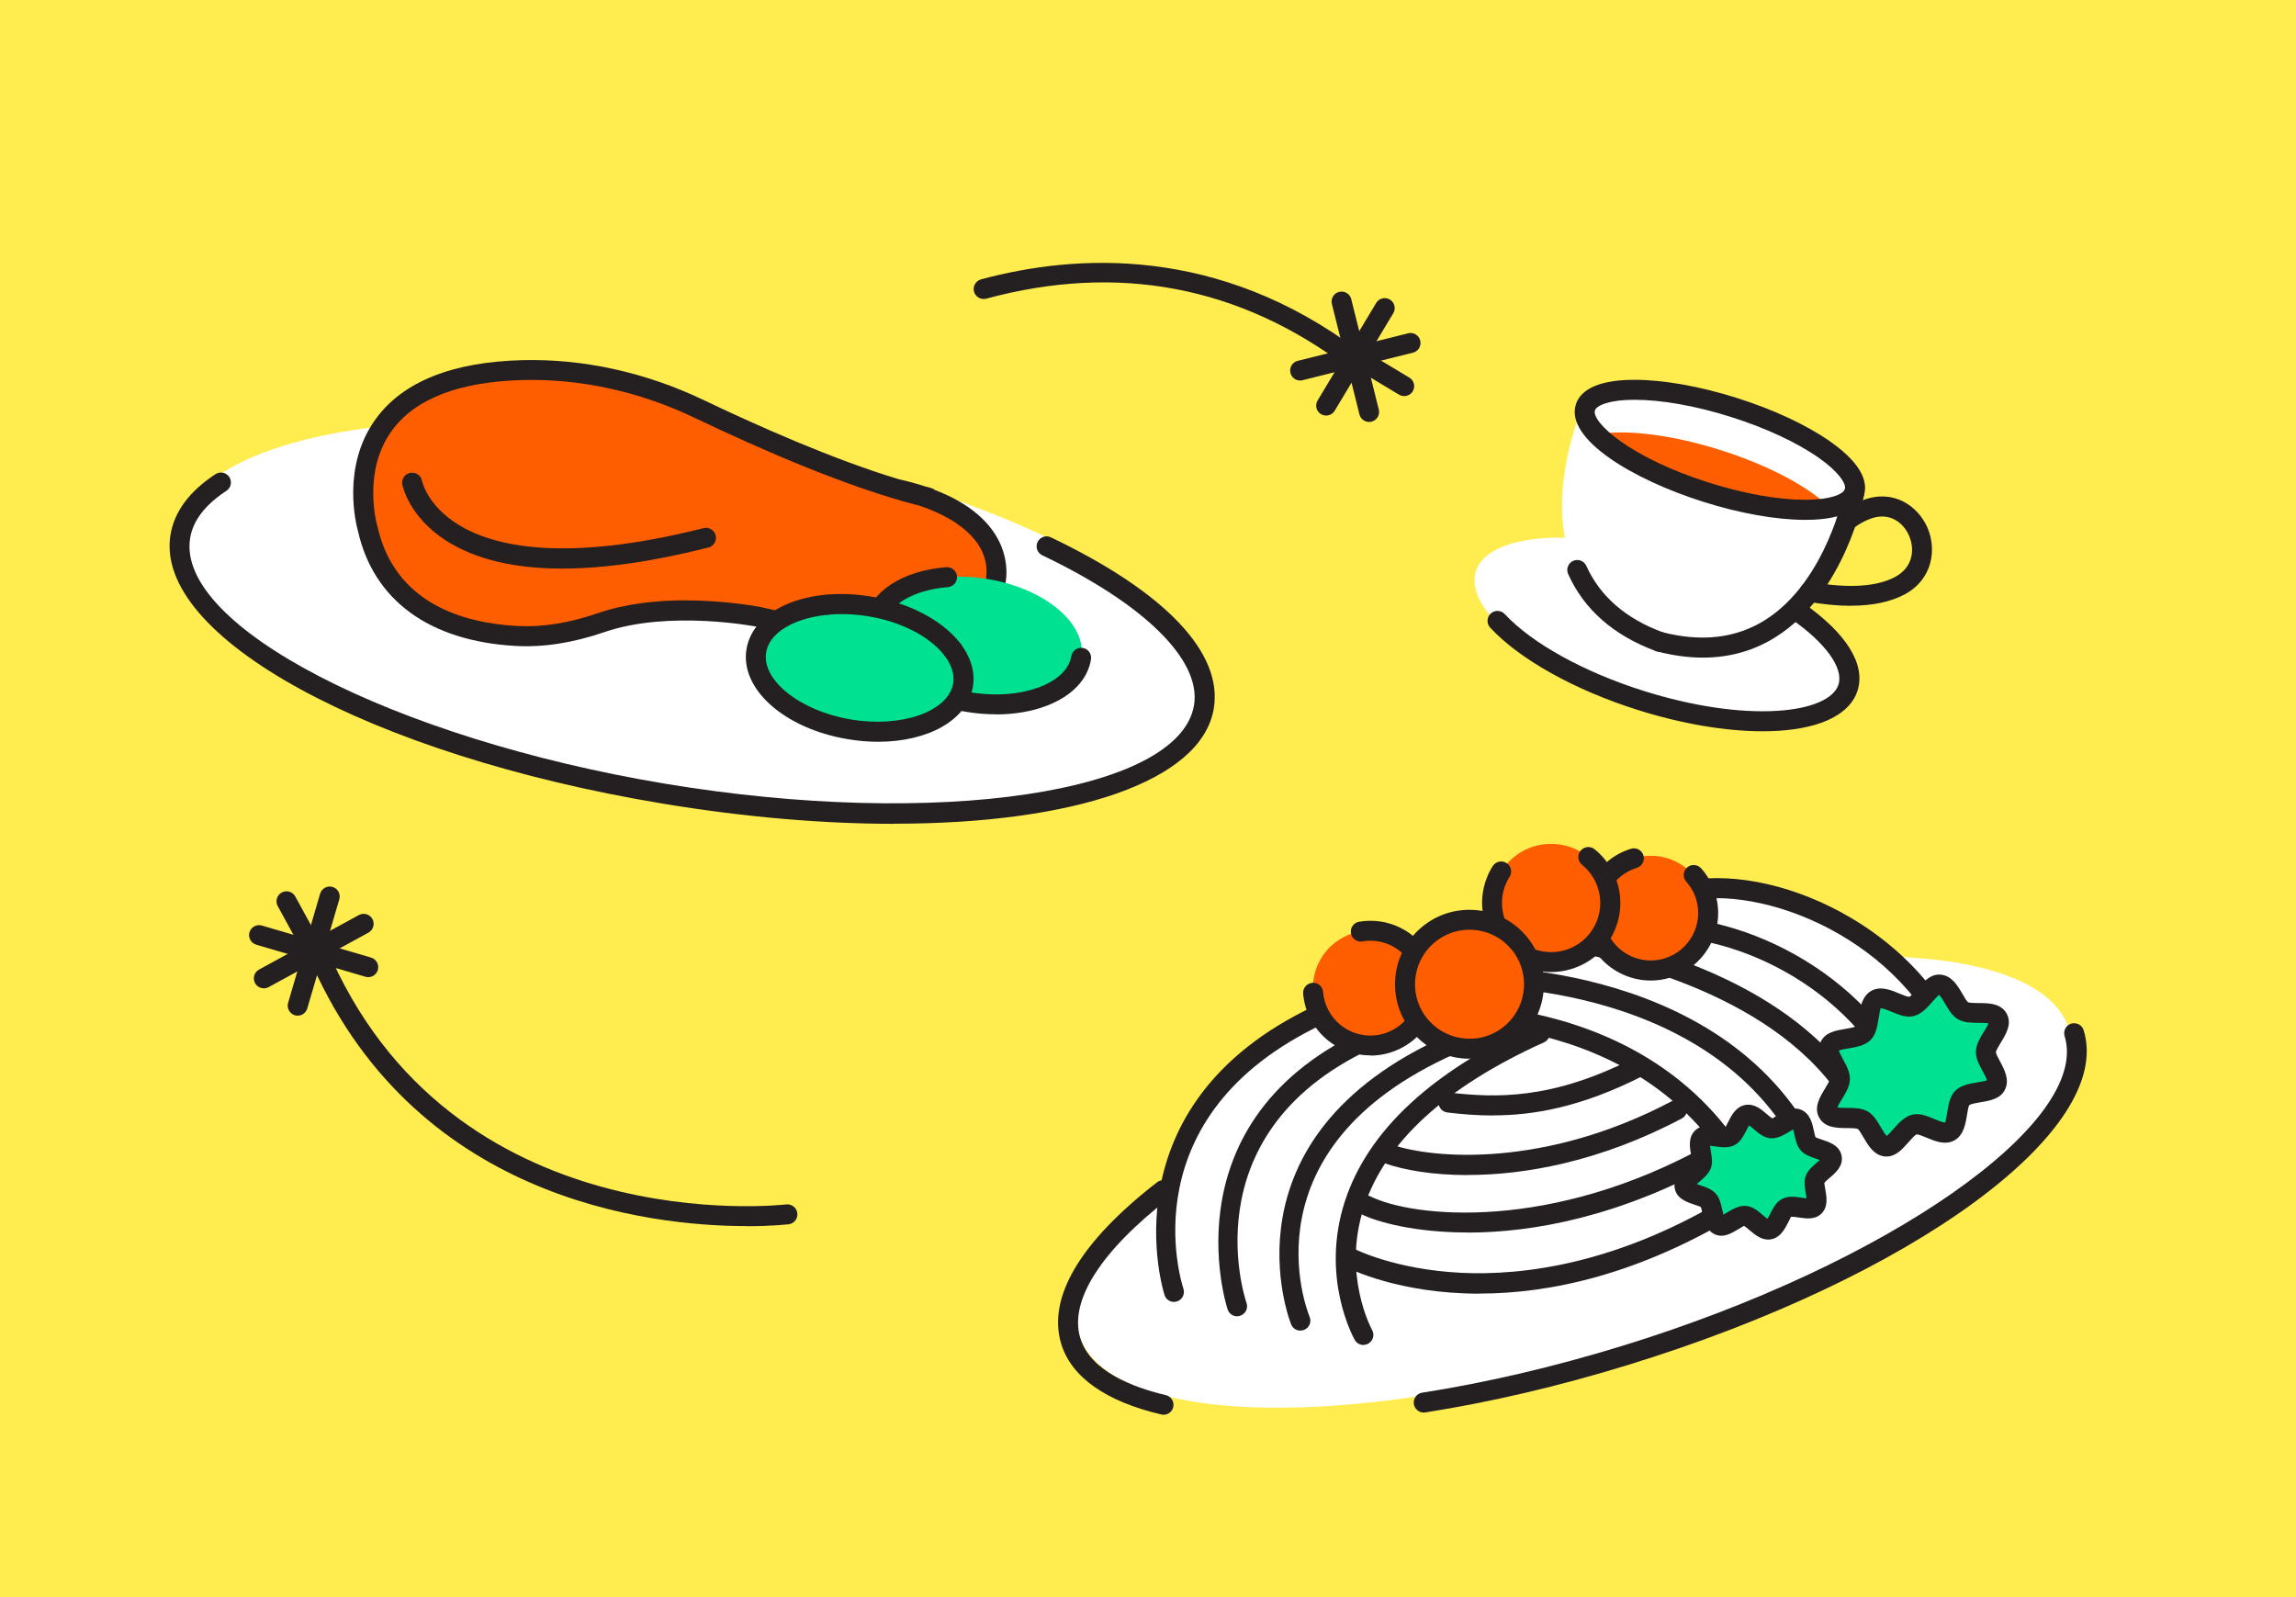 <?xml version="1.0" encoding="UTF-8"?>
<svg id="Layer_1" data-name="Layer 1" xmlns="http://www.w3.org/2000/svg" viewBox="0 0 230 160">
  <defs>
    <style>
      .cls-1 {
        fill: #00e291;
      }

      .cls-2 {
        fill: #fff;
      }

      .cls-3 {
        fill: #ffec4f;
      }

      .cls-4 {
        fill: #241f20;
      }

      .cls-5 {
        fill: #ff5e00;
      }
    </style>
  </defs>
  <rect class="cls-3" y="0" width="230" height="160"/>
  <ellipse class="cls-2" cx="157.68" cy="118.42" rx="51.9" ry="17.44" transform="translate(-27.87 51.66) rotate(-17.12)"/>
  <path class="cls-4" d="M116.56,141.73c-.08,0-.15,0-.23-.03-5.53-1.29-9-3.73-10.02-7.06-1.42-4.64,1.9-10.24,9.6-16.2.44-.34,1.06-.26,1.4.18.34.44.26,1.06-.18,1.4-6.89,5.33-10.05,10.32-8.91,14.04,1.01,3.29,5.21,4.91,8.56,5.7.54.13.87.66.75,1.2-.11.46-.52.77-.97.77Z"/>
  <path class="cls-4" d="M142.62,141.51c-.48,0-.91-.35-.99-.85-.08-.55.29-1.06.83-1.14,6.46-1.01,13.17-2.58,19.95-4.66,26.72-8.2,47.06-22.43,44.41-31.06-.16-.53.13-1.09.66-1.25s1.09.14,1.25.66c3.07,10.01-17.02,24.75-45.74,33.56-6.87,2.11-13.67,3.7-20.22,4.73-.05,0-.11.01-.16.01Z"/>
  <ellipse class="cls-2" cx="69.33" cy="61.31" rx="17.44" ry="51.9" transform="translate(-2.55 119.62) rotate(-80.53)"/>
  <path class="cls-5" d="M36.84,52.95s-4.55-15.39,15.56-15.88c6.09-.15,12.11,1.25,17.61,3.88,6,2.87,15.63,7.16,23.01,8.9,0,0-3.36-.9-3.21-.87,15.77,3.51,10.27,15.48,1.62,15.58-2.26.03-11.92-1.94-15.41-2.75,0,0-8.93-1.79-15.81.58-2.74.94-5.6,1.49-8.48,1.33-5.5-.31-13.01-2.33-14.89-10.76"/>
  <path class="cls-2" d="M185.49,49.31c.74-2.36-4.69-6.16-12.14-8.51-7.44-2.34-14.08-2.33-14.82.02,0,0-2.96,6.6-1.78,13.04h0c-4.75-.07-8.19,1.09-8.91,3.37-1.24,3.93,6.05,9.73,16.27,12.95,10.22,3.22,19.52,2.64,20.75-1.3.7-2.23-1.34-5.06-5.1-7.68l-.35-.11c4.71-4.61,6.08-11.78,6.08-11.78Z"/>
  <path class="cls-4" d="M89.56,82.53c-7.09,0-14.98-.66-23.27-2.04-29.3-4.88-50.91-16.71-49.21-26.93.39-2.32,1.9-4.35,4.51-6.06.46-.3,1.08-.17,1.38.29.3.46.17,1.08-.29,1.38-2.12,1.39-3.34,2.97-3.63,4.72-1.47,8.81,20.32,20.08,47.57,24.62,27.25,4.54,51.52.94,52.99-7.86.75-4.5-4.93-10.12-15.2-15.02-.5-.24-.71-.83-.47-1.33.24-.5.83-.71,1.33-.47,11.45,5.47,17.25,11.56,16.32,17.15-1.22,7.32-14.06,11.54-32.02,11.54Z"/>
  <path class="cls-4" d="M91.39,65.56c-2.53,0-12.28-2.01-15.6-2.78-.06-.01-8.73-1.7-15.26.55-3.12,1.07-6.1,1.54-8.87,1.38-8.63-.48-14.24-4.57-15.8-11.51-.16-.57-1.71-6.45,1.79-11.24,2.72-3.73,7.67-5.71,14.72-5.88,6.08-.15,12.31,1.23,18.06,3.97,5.54,2.65,13.08,5.99,19.6,7.96.94.21,1.79.44,2.58.7.39.1.66.18.66.18.14.04.26.1.37.19,7.14,2.74,7.31,7.36,7.15,8.87-.43,4.15-4.63,7.56-9.35,7.61h-.05ZM68.73,60.15c4.05,0,7.26.63,7.49.67,4.08.95,13.08,2.74,15.16,2.74.01,0,.03,0,.04,0,3.74-.04,7.05-2.65,7.38-5.82.31-2.98-2.12-5.52-6.62-7.06-7.19-1.8-16.22-5.77-22.61-8.83-5.46-2.61-11.39-3.92-17.15-3.78-6.39.16-10.81,1.85-13.15,5.05-3.02,4.13-1.5,9.5-1.48,9.55,0,.02.01.04.02.06,1.72,7.7,8.54,9.68,13.97,9.98,2.54.14,5.19-.28,8.1-1.28,2.88-.99,6.06-1.29,8.85-1.29Z"/>
  <path class="cls-4" d="M56.32,56.96c-4.82,0-8.7-.93-11.62-2.79-3.75-2.4-4.37-5.5-4.4-5.63-.1-.54.25-1.07.8-1.17.55-.1,1.06.25,1.17.79.02.12.55,2.46,3.59,4.37,3.42,2.14,10.46,3.95,24.62.38.54-.13,1.08.19,1.21.73s-.19,1.08-.72,1.21c-5.57,1.41-10.47,2.11-14.66,2.11Z"/>
  <ellipse class="cls-1" cx="97.97" cy="64.16" rx="6.24" ry="10.5" transform="translate(18.56 150.25) rotate(-80.53)"/>
  <path class="cls-4" d="M99.78,71.56c-.98,0-1.99-.08-3.01-.25-2.94-.49-5.61-1.64-7.5-3.25-2.04-1.73-2.98-3.78-2.65-5.79.49-2.95,3.7-5.09,8.17-5.45.54-.04,1.03.36,1.08.92.04.55-.37,1.03-.92,1.08-3.48.28-6.03,1.81-6.36,3.79-.21,1.28.48,2.68,1.97,3.93,1.63,1.37,3.95,2.37,6.54,2.8,2.59.43,5.11.24,7.09-.53,1.81-.7,2.92-1.8,3.13-3.08.09-.54.61-.91,1.15-.82.54.09.91.61.82,1.15-.33,2.01-1.89,3.65-4.38,4.62-1.51.59-3.28.89-5.14.89Z"/>
  <ellipse class="cls-1" cx="86.12" cy="66.91" rx="6.24" ry="10.5" transform="translate(5.96 140.86) rotate(-80.53)"/>
  <path class="cls-4" d="M87.97,74.31c-.98,0-2-.08-3.04-.26-6.36-1.06-10.82-5.03-10.15-9.03.67-4.01,6.17-6.32,12.53-5.25,3.68.61,6.95,2.3,8.74,4.5h0c1.17,1.44,1.66,3.01,1.41,4.53-.56,3.35-4.5,5.51-9.49,5.51ZM84.33,61.52c-3.96,0-7.2,1.53-7.58,3.83-.47,2.8,3.43,5.89,8.5,6.73,5.08.85,9.76-.81,10.23-3.61.2-1.19-.42-2.26-.98-2.94h0c-1.5-1.84-4.31-3.26-7.52-3.79-.9-.15-1.79-.22-2.65-.22Z"/>
  <path class="cls-4" d="M82.86,61.58c-.13,0-.26-.03-.38-.08-.13-.05-.24-.12-.33-.21-.18-.19-.29-.45-.29-.71s.11-.52.29-.71c.09-.09.2-.16.33-.21.24-.1.52-.1.76,0,.12.05.23.12.33.21.18.19.29.45.29.71s-.11.52-.29.71c-.1.09-.21.16-.33.21s-.25.08-.38.08Z"/>
  <path class="cls-4" d="M95.4,66.05c-.33,0-.66-.17-.85-.47-.29-.47-.15-1.08.32-1.38.47-.29,1.09-.15,1.38.32s.15,1.08-.32,1.38h0c-.17.11-.35.15-.53.15Z"/>
  <g>
    <path class="cls-2" d="M131.2,124.31s20.82,12.51,46.66-5.9c0,0-8.47-16.13-23.73-17.79,0,0-25.23,11.84-22.93,23.7Z"/>
    <path class="cls-2" d="M170.71,89.75c-21.44.15-36.45,10.62-36.45,10.62-23.72,10.03-17.22,29.21-17.22,29.21,13.34,6.32,19.91,4.25,19.91,4.25,0,0-9-21.38,19.43-30.4.07-.02.18-.04.26-.06,5.28,1.81,18.88,7.71,21.16,21.14,0,0,16.19-7.39,19.32-17.16-.46-4.75-4.14-8.56-8.19-11.38,0,0-6.8-6.31-18.23-6.23Z"/>
  </g>
  <path class="cls-4" d="M117.61,130.43c-.42,0-.81-.26-.95-.68-.06-.19-6.1-19.01,15-28.96.5-.24,1.09-.02,1.33.48s.02,1.1-.48,1.33c-19.46,9.17-14.19,25.81-13.96,26.51.17.52-.11,1.09-.63,1.26-.11.04-.21.05-.32.05Z"/>
  <path class="cls-4" d="M123.93,131.87c-.42,0-.8-.26-.95-.68-.07-.2-6.5-19.88,15.38-28.75.51-.21,1.1.04,1.3.55.21.51-.04,1.1-.55,1.3-20.1,8.15-14.49,25.52-14.24,26.25.18.52-.1,1.09-.63,1.27-.11.04-.21.05-.32.05Z"/>
  <path class="cls-4" d="M130.26,133.3c-.39,0-.76-.23-.92-.62-.08-.19-7.43-18.69,15.61-28.94.51-.23,1.1,0,1.32.51.22.5,0,1.1-.51,1.32-21.22,9.44-14.86,25.66-14.57,26.35.21.51-.03,1.09-.54,1.3-.12.05-.25.08-.38.08Z"/>
  <path class="cls-4" d="M136.58,134.74c-.35,0-.69-.18-.87-.51-.14-.25-3.47-6.27-.98-13.91,2.31-7.07,8.74-13.03,19.12-17.72.5-.23,1.1,0,1.32.5.23.5,0,1.1-.5,1.32-9.83,4.44-15.89,9.98-18.03,16.48-2.23,6.79.78,12.29.81,12.34.27.48.1,1.09-.38,1.36-.16.09-.32.13-.49.13Z"/>
  <path class="cls-4" d="M148.21,129.6c-8.1,0-13.06-2.5-13.43-2.7-.49-.26-.68-.86-.42-1.35.25-.49.86-.68,1.35-.42.04.02,4.02,2.05,10.65,2.38,6.12.3,15.82-.82,27.26-7.91.47-.29,1.09-.15,1.38.32.29.47.15,1.09-.32,1.38-10.5,6.5-19.61,8.29-26.47,8.29Z"/>
  <path class="cls-4" d="M147.02,123.47c-5.26,0-9.02-1.03-10.64-1.83-.49-.25-.7-.85-.45-1.34.25-.49.85-.69,1.34-.45,4.25,2.12,18.16,3.63,33.97-5.23.48-.27,1.09-.1,1.36.38.27.48.1,1.09-.38,1.36-9.87,5.54-18.69,7.12-25.2,7.12Z"/>
  <path class="cls-4" d="M147.04,117.72c-3.58,0-6.43-.52-8.26-1.16-.52-.18-.8-.75-.62-1.27.18-.52.75-.8,1.27-.62,4.15,1.43,15.37,2.36,28.11-4.39.49-.26,1.09-.07,1.35.42.26.49.07,1.09-.42,1.35-8.18,4.33-15.73,5.66-21.43,5.66Z"/>
  <path class="cls-5" d="M137.32,93.23c2.06.02,4.04,1.15,5.05,3.1,1.46,2.82.36,6.29-2.46,7.75-2.82,1.46-6.29.36-7.75-2.46-1.46-2.82-.36-6.29,2.46-7.75.86-.45,1.79-.66,2.7-.65"/>
  <path class="cls-4" d="M149.56,111.75c-1.64,0-3.15-.13-4.57-.3-.55-.06-.94-.56-.88-1.11.06-.55.55-.95,1.11-.88,4.59.52,10.17.74,18.34-3.4.5-.25,1.09-.05,1.34.44.25.49.05,1.09-.44,1.34-6.14,3.11-10.91,3.9-14.9,3.9Z"/>
  <path class="cls-4" d="M176.1,121.27c-.39,0-.75-.23-.92-.6-8.73-20.1-32.46-18.07-32.7-18.05-.55.05-1.04-.35-1.09-.9-.05-.55.35-1.04.9-1.09.26-.02,25.41-2.21,34.73,19.24.22.51-.01,1.1-.52,1.32-.13.06-.26.08-.4.08Z"/>
  <path class="cls-4" d="M182.04,118.12c-.39,0-.76-.23-.92-.62-8.04-19.39-33.69-18.68-33.95-18.67-.58.04-1.02-.41-1.04-.96-.02-.55.41-1.02.96-1.04.26,0,27.3-.78,35.87,19.9.21.51-.03,1.1-.54,1.31-.12.05-.25.08-.38.08Z"/>
  <path class="cls-4" d="M185.15,110.25c-.32,0-.64-.15-.83-.44-7.21-10.65-23.38-13.94-28.16-14.7-.55-.09-.92-.6-.83-1.14.09-.55.6-.92,1.14-.83,6.39,1.01,22.05,4.54,29.5,15.55.31.46.19,1.08-.27,1.39-.17.12-.37.17-.56.17Z"/>
  <path class="cls-4" d="M192.34,113.26c-.43,0-.82-.28-.96-.71-3.96-12.9-16.76-18.67-24.64-18.67-.03,0-.06,0-.08,0-.55,0-1-.44-1-1,0-.55.44-1,1-1h.08c8.5,0,22.3,6.21,26.56,20.08.16.53-.13,1.09-.66,1.25-.1.03-.2.04-.29.04Z"/>
  <path class="cls-4" d="M196.75,108.26c-.43,0-.82-.28-.96-.71-3.91-12.73-18.22-18.79-26.36-17.37-.55.09-1.06-.27-1.16-.81-.09-.54.27-1.06.81-1.16,4.86-.84,10.97.56,16.37,3.76,6.03,3.58,10.38,8.91,12.25,15,.16.53-.13,1.09-.66,1.25-.1.03-.2.04-.29.04Z"/>
  <circle class="cls-5" cx="165.35" cy="91.48" r="5.75"/>
  <path class="cls-4" d="M137.28,105.73c-2.44,0-4.8-1.33-6-3.64-.42-.8-.66-1.66-.74-2.55-.04-.55.37-1.03.92-1.08.57-.05,1.03.36,1.08.92.05.63.23,1.23.52,1.8,1.21,2.33,4.08,3.24,6.4,2.03,1.13-.58,1.96-1.57,2.34-2.78s.27-2.5-.31-3.62c-.96-1.84-2.97-2.85-5.01-2.5-.55.1-1.06-.27-1.15-.82-.09-.54.27-1.06.82-1.15,2.91-.49,5.76.93,7.12,3.55.83,1.6.99,3.43.44,5.15-.54,1.72-1.73,3.12-3.33,3.95-.99.51-2.05.76-3.1.76Z"/>
  <path class="cls-4" d="M165.35,98.23c-1.09,0-2.17-.27-3.15-.79-1.59-.84-2.76-2.26-3.29-3.98-.53-1.72-.36-3.55.49-5.14s2.26-2.76,3.98-3.29c.53-.16,1.09.13,1.25.66.16.53-.13,1.09-.66,1.25-1.21.37-2.21,1.19-2.8,2.31-.59,1.12-.72,2.41-.34,3.62.37,1.21,1.19,2.21,2.31,2.8s2.4.72,3.62.34c2.5-.77,3.91-3.43,3.15-5.93-.2-.66-.54-1.25-.99-1.76-.37-.41-.33-1.04.08-1.41.41-.37,1.04-.33,1.41.08.65.73,1.12,1.57,1.41,2.51,1.09,3.56-.92,7.34-4.47,8.43-.65.2-1.32.3-1.99.3Z"/>
  <circle class="cls-5" cx="155.38" cy="90.46" r="5.92"/>
  <path class="cls-4" d="M155.37,97.38c-1.12,0-2.22-.27-3.23-.81-1.63-.87-2.83-2.32-3.37-4.08-.59-1.93-.31-4.02.76-5.72.3-.47.92-.61,1.38-.31.47.29.61.91.31,1.38-.77,1.21-.96,2.7-.54,4.07.39,1.26,1.24,2.29,2.4,2.9,1.16.62,2.49.74,3.75.36,1.26-.39,2.29-1.24,2.9-2.4.62-1.16.74-2.49.36-3.75-.29-.94-.85-1.77-1.61-2.38-.43-.35-.5-.98-.15-1.41.35-.43.97-.5,1.41-.15,1.08.87,1.86,2.03,2.27,3.35.54,1.77.36,3.64-.5,5.27s-2.32,2.83-4.08,3.37c-.67.21-1.36.31-2.04.31Z"/>
  <circle class="cls-5" cx="147.21" cy="98.6" r="6.46"/>
  <g>
    <path class="cls-1" d="M200.14,102c.5.9-1.13,2.31-1.2,3.34-.06.96,1.49,2.46,1,3.4-.45.85-2.61.52-3.37,1.26-.69.68-.35,2.84-1.27,3.36s-2.58-.92-3.52-.69c-1.03.25-1.89,2.26-2.85,2.19-1.06-.08-1.52-2.19-2.36-2.64-.9-.49-2.97.15-3.46-.74s1.13-2.31,1.2-3.34c.06-.96-1.49-2.46-1-3.4.45-.85,2.61-.52,3.37-1.26.69-.68.35-2.84,1.27-3.36s2.58.92,3.52.69c1.03-.25,1.89-2.26,2.85-2.19,1.06.08,1.52,2.19,2.36,2.64.9.49,2.97-.15,3.46.74Z"/>
    <path class="cls-4" d="M189,115.86s-.09,0-.13,0c-1.13-.08-1.72-1.1-2.2-1.92-.16-.28-.43-.75-.57-.84-.16-.08-.74-.09-1.09-.09-.98,0-2.2-.02-2.77-1.04s.06-2.06.57-2.9c.18-.3.49-.8.5-.98,0-.16-.26-.64-.41-.92-.45-.84-1-1.88-.47-2.88.47-.89,1.5-1.06,2.41-1.21.35-.06,1-.17,1.14-.3.09-.12.18-.67.23-1,.15-.89.33-2,1.25-2.52.93-.51,1.96-.08,2.8.27.31.13.83.34.99.33.17-.05.6-.54.83-.81.61-.69,1.3-1.49,2.3-1.41,1.13.08,1.72,1.1,2.2,1.92.16.28.43.75.57.84.16.08.74.09,1.09.09.98,0,2.2.02,2.77,1.04.57,1.03-.06,2.07-.57,2.9-.18.3-.49.8-.5.98,0,.16.26.64.41.92.45.84,1,1.88.47,2.88-.47.89-1.5,1.06-2.41,1.21-.35.06-1,.17-1.14.3-.09.12-.18.67-.23,1-.15.89-.33,2-1.25,2.52-.93.51-1.96.08-2.8-.27-.31-.13-.84-.34-.99-.33-.17.05-.6.54-.84.81-.58.66-1.24,1.41-2.17,1.41ZM184.06,110.94c.25.05.68.05.96.05.7,0,1.43.01,2.03.33.61.33.99.97,1.35,1.59.15.26.42.72.6.89.18-.14.48-.47.67-.69.51-.58,1.09-1.24,1.88-1.44.75-.18,1.49.13,2.21.43.34.14.92.38,1.1.35.05-.1.15-.71.21-1.07.13-.77.26-1.57.8-2.11.58-.57,1.45-.71,2.21-.84.29-.05.76-.12.96-.21-.04-.19-.31-.69-.46-.97-.34-.63-.69-1.29-.64-1.98.04-.68.42-1.3.79-1.9.15-.24.38-.61.46-.85-.25-.05-.68-.05-.96-.05-.7,0-1.43-.01-2.03-.33-.61-.33-.99-.97-1.35-1.59-.15-.26-.42-.72-.6-.89-.18.14-.48.48-.67.69-.51.58-1.09,1.24-1.88,1.44-.75.18-1.49-.13-2.21-.43-.34-.14-.91-.38-1.1-.35-.05.1-.15.71-.21,1.07-.13.77-.26,1.57-.8,2.11-.58.57-1.45.71-2.21.84-.29.05-.75.12-.96.21.04.19.31.69.46.97.34.63.69,1.29.64,1.99-.04.68-.42,1.3-.79,1.9-.15.24-.38.61-.46.85Z"/>
  </g>
  <g>
    <path class="cls-4" d="M166.24,65.29c-.12,0-.23-.02-.35-.06-4.25-1.57-7.21-4.17-8.8-7.72-.23-.5,0-1.1.5-1.32.5-.23,1.1,0,1.32.5,1.37,3.04,3.95,5.29,7.67,6.66.52.19.78.77.59,1.29-.15.4-.53.65-.94.65Z"/>
    <g>
      <path class="cls-4" d="M170.57,65.88c-1.46,0-2.99-.21-4.58-.62-.54-.14-.86-.69-.72-1.22.14-.54.69-.85,1.22-.72,3.96,1.03,7.44.62,10.35-1.22,6.14-3.88,7.92-12.88,7.94-12.97.1-.54.63-.9,1.17-.79.54.1.9.63.8,1.17-.08.4-1.95,9.93-8.83,14.28-2.2,1.4-4.66,2.09-7.35,2.09Z"/>
      <path class="cls-4" d="M176.59,73.26c-3.72,0-8.1-.74-12.51-2.13-6.32-1.99-11.85-5.07-14.8-8.25-.38-.4-.35-1.04.05-1.41.4-.38,1.04-.35,1.41.05,2.72,2.93,7.93,5.81,13.93,7.7,4.83,1.52,9.59,2.23,13.38,1.99,3.38-.21,5.66-1.19,6.12-2.63.52-1.66-1.29-4.17-4.72-6.56-.45-.32-.57-.94-.25-1.39.31-.45.94-.57,1.39-.25,4.37,3.04,6.32,6.17,5.49,8.8-.73,2.32-3.54,3.75-7.9,4.03-.52.03-1.05.05-1.6.05Z"/>
      <path class="cls-5" d="M159.95,43.53c1.93,2.01,6.01,4.24,11,5.81s9.61,2.08,12.34,1.54c-1.93-2.01-6.01-4.24-11-5.81-4.99-1.57-9.61-2.08-12.34-1.54Z"/>
      <path class="cls-4" d="M185.41,60.69c-1.3,0-2.74-.14-4.3-.41-.54-.1-.91-.62-.81-1.16.1-.54.61-.91,1.16-.81,3.7.65,6.52.48,8.38-.51,1.81-.97,2-2.79,1.38-4.18-.55-1.22-1.9-2.38-3.86-1.65-1.02.38-1.73.98-1.74.99-.42.36-1.05.31-1.41-.11-.36-.42-.31-1.05.1-1.41.04-.03.98-.84,2.35-1.35,3.04-1.13,5.44.61,6.39,2.7,1,2.23.55,5.26-2.26,6.76-1.41.75-3.21,1.13-5.37,1.13Z"/>
      <path class="cls-4" d="M180.84,52.08c-2.89,0-6.51-.64-10.19-1.8-7.17-2.26-13.87-6.33-12.79-9.76.35-1.12,1.66-2.47,5.85-2.47h.03c2.89,0,6.51.64,10.19,1.8,3.7,1.16,7.04,2.72,9.41,4.38,3.43,2.41,3.73,4.25,3.38,5.38h0c-.35,1.12-1.66,2.47-5.85,2.47h-.03ZM163.74,40.05h-.03c-2.48,0-3.78.56-3.94,1.07-.35,1.12,3.38,4.7,11.48,7.25,3.49,1.1,6.9,1.7,9.59,1.7h.03c2.48,0,3.78-.56,3.94-1.07h0c.16-.51-.59-1.72-2.62-3.14-2.21-1.55-5.36-3.01-8.86-4.11-3.49-1.1-6.9-1.7-9.59-1.7Z"/>
    </g>
  </g>
  <g>
    <path class="cls-4" d="M132.84,41.63c-.18,0-.35-.05-.51-.14-.47-.28-.63-.9-.34-1.37l5.87-9.77c.28-.47.9-.63,1.37-.34.47.28.63.9.34,1.37l-5.87,9.77c-.19.31-.52.48-.86.48Z"/>
    <path class="cls-4" d="M140.66,39.68c-.17,0-.35-.05-.51-.14l-4.94-2.97c-.47-.28-.63-.9-.34-1.37.28-.47.9-.63,1.37-.34l4.94,2.97c.47.28.63.9.34,1.37-.19.31-.52.48-.86.48Z"/>
    <path class="cls-4" d="M137.15,42.27c-.45,0-.86-.3-.97-.76l-2.76-11.06c-.13-.54.19-1.08.73-1.21.53-.13,1.08.19,1.21.73l2.76,11.06c.13.54-.19,1.08-.73,1.21-.08.02-.16.03-.24.03Z"/>
    <path class="cls-4" d="M130.24,38.12c-.45,0-.86-.3-.97-.76-.13-.54.19-1.08.73-1.21l11.06-2.76c.53-.14,1.08.19,1.21.73.13.54-.19,1.08-.73,1.21l-11.06,2.76c-.08.02-.16.03-.24.03Z"/>
  </g>
  <path class="cls-4" d="M135.54,36.97c-.21,0-.42-.07-.6-.2-10.79-8.12-22.95-10.42-36.14-6.85-.53.14-1.08-.17-1.23-.7-.14-.53.17-1.08.7-1.23,9.5-2.57,23.78-3.42,37.87,7.18.44.33.53.96.2,1.4-.2.26-.5.4-.8.4Z"/>
  <g>
    <g>
      <path class="cls-4" d="M26.43,99.01c-.35,0-.7-.19-.88-.52-.26-.48-.09-1.09.4-1.36l10-5.46c.49-.26,1.09-.09,1.36.4.26.48.09,1.09-.4,1.36l-10,5.46c-.15.08-.32.12-.48.12Z"/>
      <path class="cls-4" d="M31.46,96.34c-.35,0-.7-.19-.88-.52l-2.76-5.05c-.26-.48-.09-1.09.4-1.36.49-.26,1.09-.09,1.36.4l2.76,5.05c.26.48.09,1.09-.4,1.36-.15.08-.32.12-.48.12Z"/>
      <path class="cls-4" d="M29.82,101.75c-.09,0-.19-.01-.28-.04-.53-.16-.83-.71-.68-1.24l3.21-10.94c.16-.53.71-.83,1.24-.68.53.16.83.71.68,1.24l-3.21,10.94c-.13.44-.53.72-.96.72Z"/>
      <path class="cls-4" d="M36.89,97.89c-.09,0-.19-.01-.28-.04l-10.94-3.21c-.53-.16-.83-.71-.68-1.24.16-.53.71-.83,1.24-.68l10.94,3.21c.53.16.83.71.68,1.24-.13.44-.53.72-.96.72Z"/>
    </g>
    <path class="cls-4" d="M74.8,122.83c-9.71,0-33.69-2.62-43.98-27.24-.21-.51.03-1.1.54-1.31.51-.21,1.1.03,1.31.54,12.4,29.68,45.74,25.88,46.08,25.84.54-.07,1.05.32,1.12.87s-.32,1.05-.87,1.12c-.07,0-1.64.19-4.19.19Z"/>
  </g>
  <g>
    <path class="cls-1" d="M183.51,115.98c.15.78-1.38,1.43-1.67,2.16-.27.69.51,2.16-.08,2.74-.53.52-2.04-.24-2.77.12-.67.33-.93,2.01-1.73,2.16s-1.67-1.29-2.42-1.35c-.82-.06-1.93,1.21-2.61.93-.76-.31-.59-1.97-1.11-2.5-.55-.57-2.21-.59-2.37-1.37s1.38-1.43,1.67-2.16c.27-.69-.51-2.16.08-2.74.53-.52,2.04.24,2.77-.12.67-.33.93-2.01,1.73-2.16s1.67,1.29,2.42,1.35c.82.06,1.93-1.21,2.61-.93.76.31.59,1.97,1.11,2.5.55.57,2.21.59,2.37,1.37Z"/>
    <path class="cls-4" d="M177.12,124.18c-.75,0-1.36-.52-1.86-.94-.18-.16-.46-.39-.57-.43-.04.03-.4.25-.62.37-.63.37-1.4.84-2.23.5-.92-.38-1.14-1.37-1.29-2.1-.05-.23-.12-.57-.18-.67-.06-.04-.44-.16-.66-.24-.73-.24-1.74-.58-1.94-1.6s.6-1.71,1.19-2.21c.18-.15.48-.41.54-.53,0-.06-.06-.41-.1-.64-.13-.73-.31-1.74.4-2.43.64-.62,1.53-.49,2.25-.38.25.04.67.1.8.06,0-.03.17-.35.28-.57.34-.66.77-1.49,1.68-1.67.91-.18,1.62.43,2.18.91.18.16.46.39.57.43.04-.03.4-.25.62-.37.62-.37,1.4-.84,2.23-.5.92.38,1.14,1.37,1.29,2.1.05.23.12.57.18.67.06.04.44.16.66.24.73.24,1.74.58,1.94,1.6h0c.2,1.02-.6,1.71-1.19,2.21-.18.15-.48.41-.54.53,0,.06.06.41.1.64.13.73.31,1.74-.4,2.43-.64.62-1.53.49-2.25.38-.25-.04-.67-.1-.8-.06,0,.03-.17.35-.28.57-.34.66-.77,1.49-1.68,1.67-.11.02-.22.03-.33.03ZM174.78,120.81s.09,0,.13,0c.67.05,1.19.5,1.66.9.13.12.33.29.48.39.1-.15.22-.38.3-.54.28-.54.59-1.16,1.19-1.46.63-.31,1.34-.21,1.96-.11.14.02.32.05.47.06-.02-.17-.06-.39-.08-.55-.1-.58-.21-1.17.01-1.73.22-.54.68-.94,1.1-1.3.08-.07.2-.17.3-.26-.13-.05-.27-.09-.37-.13-.52-.17-1.1-.37-1.5-.79-.42-.44-.54-1.03-.67-1.6-.03-.15-.08-.37-.13-.54-.13.07-.29.16-.41.24-.54.32-1.16.69-1.86.64-.67-.05-1.19-.5-1.66-.9-.13-.11-.33-.29-.48-.39-.1.15-.22.38-.3.54-.28.54-.59,1.16-1.19,1.45-.63.31-1.34.2-1.96.11-.14-.02-.32-.05-.47-.06.02.17.06.39.08.55.1.58.21,1.17-.01,1.73-.22.54-.68.94-1.1,1.3-.08.07-.2.17-.3.26.13.05.27.09.37.13.52.17,1.1.37,1.5.79.42.44.54,1.03.67,1.6.03.15.08.37.13.54.13-.07.29-.16.41-.24.51-.3,1.08-.64,1.73-.64ZM182.63,116.37h0,0Z"/>
  </g>
  <path class="cls-4" d="M147.22,106.06c-.16,0-.31,0-.47-.01-1.99-.12-3.81-1.01-5.13-2.5-1.32-1.49-1.98-3.41-1.86-5.4.12-1.99,1.01-3.81,2.5-5.13,1.49-1.32,3.4-1.98,5.4-1.86,1.99.12,3.81,1.01,5.13,2.5,2.72,3.08,2.44,7.81-.65,10.53-1.38,1.22-3.11,1.87-4.93,1.87ZM147.2,93.14c-1.33,0-2.6.48-3.61,1.37-1.09.97-1.74,2.3-1.83,3.76-.09,1.46.39,2.86,1.36,3.95s2.3,1.74,3.76,1.83c1.46.1,2.86-.39,3.95-1.36,2.25-1.99,2.47-5.45.47-7.71-.97-1.09-2.3-1.74-3.76-1.83-.11,0-.23-.01-.34-.01Z"/>
</svg>